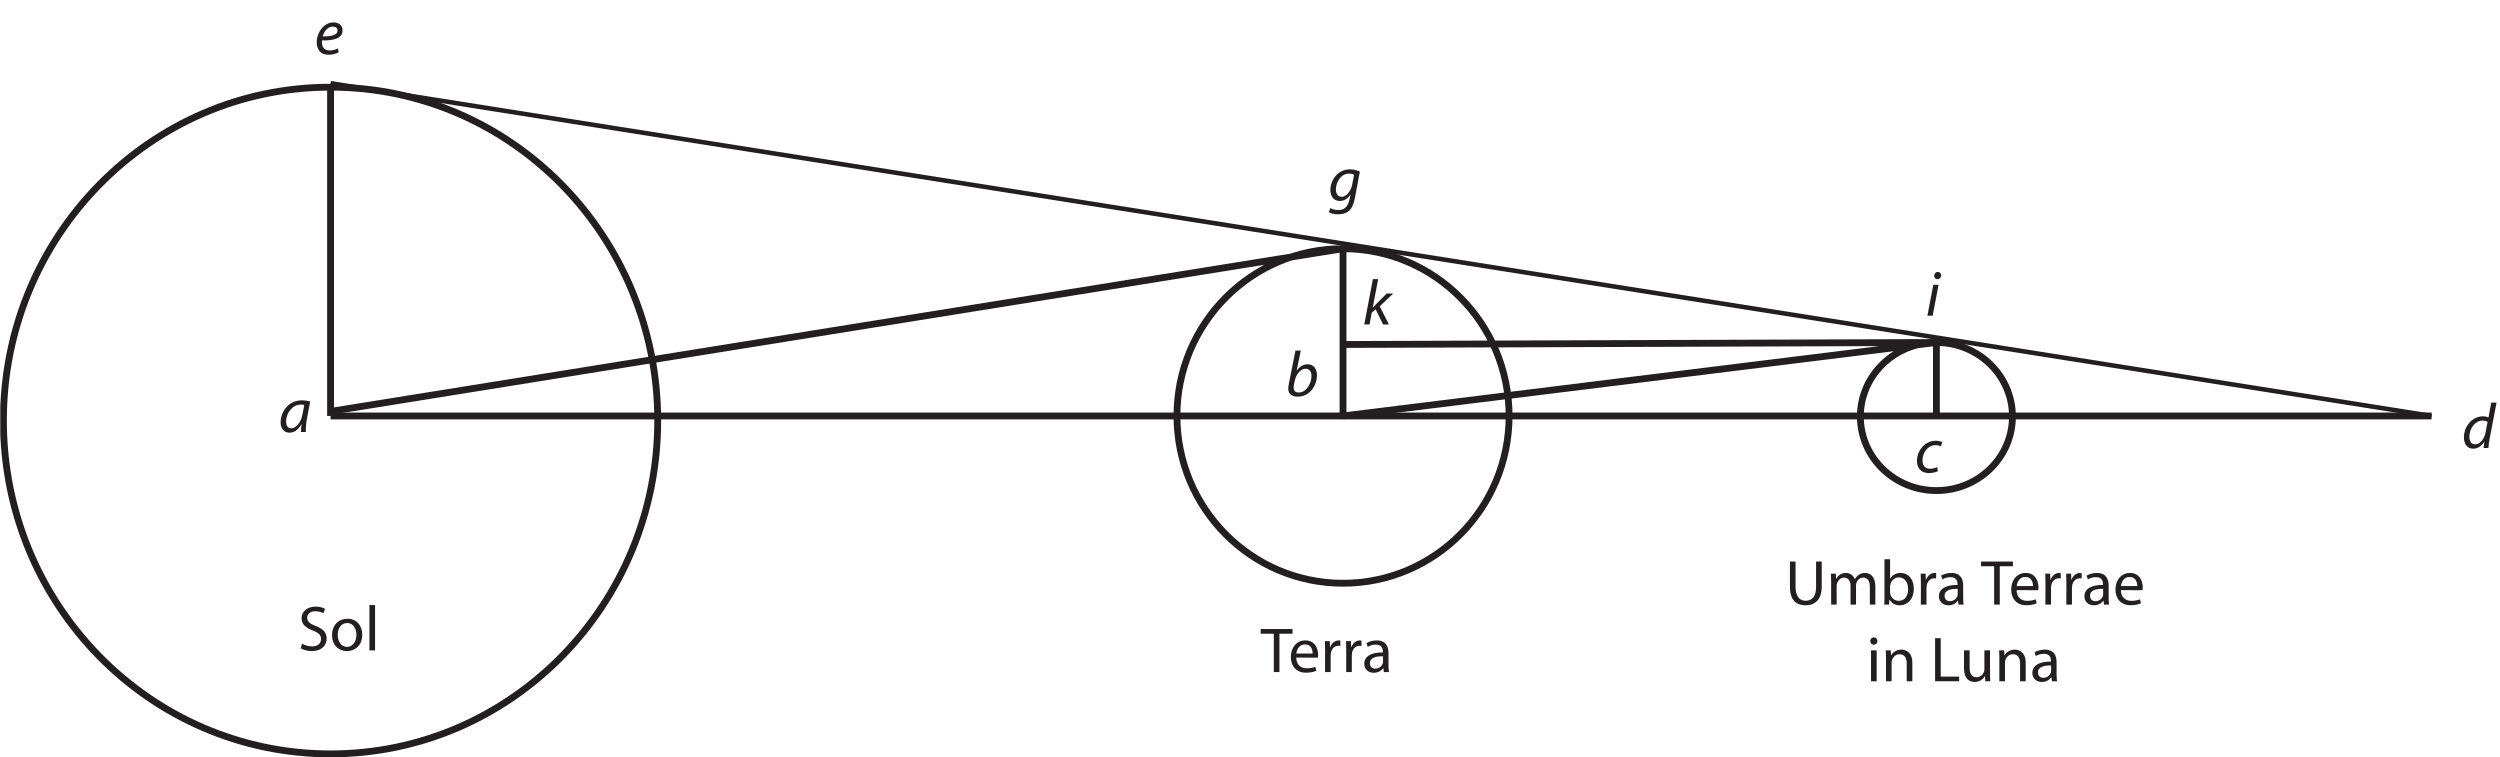 <?xml version="1.0" encoding="UTF-8"?>
<svg xmlns="http://www.w3.org/2000/svg" xmlns:xlink="http://www.w3.org/1999/xlink" width="548pt" height="166pt" viewBox="0 0 548 166" version="1.2">
<defs>
<g>
<symbol overflow="visible" id="glyph0-0">
<path style="stroke:none;" d=""/>
</symbol>
<symbol overflow="visible" id="glyph0-1">
<path style="stroke:none;" d="M 5.984 0 C 5.953 -0.75 6.031 -1.953 6.266 -3.141 L 6.938 -6.672 C 6.484 -6.812 5.766 -6.938 5.125 -6.938 C 2.188 -6.938 0.453 -4.453 0.453 -2.094 C 0.453 -0.797 1.188 0.156 2.391 0.156 C 3.344 0.156 4.281 -0.344 5.031 -1.75 L 5.047 -1.75 C 4.969 -1.047 4.906 -0.406 4.906 0 Z M 5.25 -3.859 C 4.922 -2.062 3.781 -0.797 2.797 -0.797 C 1.922 -0.797 1.656 -1.547 1.656 -2.297 C 1.656 -4.188 3.094 -6 4.844 -6 C 5.234 -6 5.469 -5.969 5.641 -5.906 Z "/>
</symbol>
<symbol overflow="visible" id="glyph0-2">
<path style="stroke:none;" d="M 5.109 -1.25 C 4.688 -1.016 4.094 -0.781 3.297 -0.781 C 2.594 -0.781 2.047 -1.078 1.781 -1.688 C 1.625 -2.062 1.578 -2.688 1.641 -2.984 C 4.141 -2.938 6.141 -3.406 6.141 -5.188 C 6.141 -6.156 5.453 -6.938 4.156 -6.938 C 1.969 -6.938 0.469 -4.625 0.469 -2.578 C 0.469 -1.078 1.25 0.156 3.031 0.156 C 3.953 0.156 4.781 -0.094 5.281 -0.375 Z M 5.031 -5.156 C 5.031 -4.109 3.594 -3.844 1.781 -3.875 C 2.062 -4.938 2.891 -6.016 3.984 -6.016 C 4.609 -6.016 5.031 -5.719 5.031 -5.172 Z "/>
</symbol>
<symbol overflow="visible" id="glyph0-3">
<path style="stroke:none;" d="M 0.141 2.453 C 0.562 2.734 1.344 2.922 2.172 2.922 C 2.938 2.922 3.844 2.766 4.531 2.188 C 5.234 1.562 5.625 0.594 5.891 -0.859 L 6.938 -6.453 C 6.406 -6.703 5.547 -6.938 4.766 -6.938 C 2.141 -6.938 0.469 -4.656 0.469 -2.359 C 0.469 -1.141 1.156 0 2.531 0 C 3.453 0 4.281 -0.469 4.891 -1.438 L 4.906 -1.438 L 4.688 -0.422 C 4.297 1.406 3.406 1.984 2.25 1.984 C 1.547 1.984 0.875 1.812 0.469 1.547 Z M 5.234 -3.516 C 4.984 -2.188 3.969 -0.922 2.984 -0.922 C 1.953 -0.922 1.672 -1.797 1.688 -2.547 C 1.688 -4.234 2.859 -6 4.547 -6 C 5.031 -6 5.453 -5.875 5.672 -5.766 Z "/>
</symbol>
<symbol overflow="visible" id="glyph0-4">
<path style="stroke:none;" d="M 2.219 -9.938 L 0.766 -2.641 C 0.703 -2.328 0.641 -1.922 0.641 -1.578 C 0.641 -0.344 1.547 0.156 2.734 0.156 C 5.453 0.156 6.938 -2.406 6.938 -4.5 C 6.938 -5.703 6.391 -6.938 4.906 -6.938 C 3.984 -6.938 3.125 -6.453 2.516 -5.547 L 2.484 -5.547 L 3.391 -9.938 Z M 2.078 -3.328 C 2.406 -4.922 3.438 -5.969 4.453 -5.969 C 5.375 -5.969 5.734 -5.188 5.734 -4.359 C 5.734 -2.844 4.672 -0.75 2.922 -0.75 C 2.219 -0.75 1.828 -1.109 1.828 -1.75 C 1.812 -2.109 1.859 -2.375 1.922 -2.625 Z "/>
</symbol>
<symbol overflow="visible" id="glyph0-5">
<path style="stroke:none;" d="M 6.438 -9.938 L 5.844 -6.688 C 5.547 -6.828 5.062 -6.938 4.641 -6.938 C 2.234 -6.938 0.453 -4.719 0.453 -2.312 C 0.453 -0.922 1.156 0.156 2.469 0.156 C 3.438 0.156 4.297 -0.375 4.906 -1.344 L 4.938 -1.344 L 4.766 0 L 5.828 0 C 5.859 -0.656 5.984 -1.438 6.109 -2.141 L 7.609 -9.938 Z M 5.188 -3.344 C 4.906 -1.812 3.828 -0.797 2.922 -0.797 C 1.938 -0.797 1.656 -1.656 1.656 -2.469 C 1.656 -4.266 2.906 -6 4.531 -6 C 5.031 -6 5.422 -5.875 5.641 -5.719 Z "/>
</symbol>
<symbol overflow="visible" id="glyph0-6">
<path style="stroke:none;" d="M 1.547 0 L 2.031 -2.578 L 2.891 -3.328 L 4.516 0 L 5.797 0 L 3.781 -3.984 L 6.734 -6.781 L 5.297 -6.781 L 2.906 -4.375 C 2.734 -4.203 2.484 -3.953 2.281 -3.703 L 2.25 -3.703 L 3.438 -9.938 L 2.281 -9.938 L 0.391 0 Z "/>
</symbol>
<symbol overflow="visible" id="glyph0-7">
<path style="stroke:none;" d="M 1.547 0 L 2.844 -6.781 L 1.688 -6.781 L 0.391 0 Z M 2.578 -8.016 C 3.031 -8.016 3.391 -8.359 3.406 -8.844 C 3.406 -9.281 3.109 -9.609 2.672 -9.609 C 2.234 -9.609 1.891 -9.234 1.875 -8.781 C 1.875 -8.344 2.156 -8.016 2.562 -8.016 Z "/>
</symbol>
<symbol overflow="visible" id="glyph0-8">
<path style="stroke:none;" d="M 4.922 -1.172 C 4.578 -1.016 4.062 -0.797 3.359 -0.797 C 2.25 -0.797 1.688 -1.516 1.688 -2.625 C 1.688 -4.234 2.781 -5.969 4.547 -5.969 C 5.047 -5.969 5.438 -5.844 5.703 -5.719 L 6.031 -6.625 C 5.828 -6.75 5.25 -6.938 4.625 -6.938 C 2.188 -6.938 0.469 -4.781 0.469 -2.469 C 0.469 -1.016 1.328 0.156 3.078 0.156 C 3.984 0.156 4.688 -0.078 5.047 -0.266 Z "/>
</symbol>
<symbol overflow="visible" id="glyph1-0">
<path style="stroke:none;" d=""/>
</symbol>
<symbol overflow="visible" id="glyph1-1">
<path style="stroke:none;" d="M 0.594 -0.469 C 1.094 -0.125 2.094 0.156 3 0.156 C 5.219 0.156 6.281 -1.125 6.281 -2.578 C 6.281 -3.969 5.484 -4.719 3.891 -5.344 C 2.594 -5.859 2.016 -6.281 2.016 -7.172 C 2.016 -7.812 2.5 -8.578 3.797 -8.578 C 4.641 -8.578 5.281 -8.312 5.578 -8.141 L 5.906 -9.125 C 5.5 -9.359 4.781 -9.594 3.844 -9.594 C 2 -9.594 0.781 -8.5 0.781 -7.031 C 0.781 -5.719 1.734 -4.906 3.281 -4.344 C 4.547 -3.859 5.047 -3.344 5.047 -2.484 C 5.047 -1.516 4.328 -0.875 3.078 -0.875 C 2.234 -0.875 1.453 -1.141 0.906 -1.484 Z "/>
</symbol>
<symbol overflow="visible" id="glyph1-2">
<path style="stroke:none;" d="M 3.797 0.156 C 5.406 0.156 7.156 -0.938 7.156 -3.453 C 7.156 -5.516 5.844 -6.938 3.891 -6.938 C 2.031 -6.938 0.531 -5.594 0.531 -3.328 C 0.531 -1.188 1.953 0.156 3.781 0.156 Z M 3.812 -0.766 C 2.625 -0.766 1.781 -1.891 1.781 -3.375 C 1.781 -4.656 2.406 -6 3.844 -6 C 5.312 -6 5.875 -4.562 5.875 -3.422 C 5.875 -1.875 5 -0.766 3.828 -0.766 Z "/>
</symbol>
<symbol overflow="visible" id="glyph1-3">
<path style="stroke:none;" d="M 1.016 0 L 2.25 0 L 2.25 -9.938 L 1.016 -9.938 Z "/>
</symbol>
<symbol overflow="visible" id="glyph1-4">
<path style="stroke:none;" d="M 2.859 0 L 4.094 0 L 4.094 -8.406 L 6.969 -8.406 L 6.969 -9.438 L -0.016 -9.438 L -0.016 -8.406 L 2.859 -8.406 Z "/>
</symbol>
<symbol overflow="visible" id="glyph1-5">
<path style="stroke:none;" d="M 6.469 -3.156 C 6.5 -3.297 6.516 -3.5 6.516 -3.75 C 6.516 -5 5.938 -6.938 3.719 -6.938 C 1.75 -6.938 0.531 -5.328 0.531 -3.281 C 0.531 -1.25 1.797 0.141 3.859 0.141 C 4.938 0.141 5.703 -0.094 6.125 -0.297 L 5.906 -1.156 C 5.453 -0.984 4.906 -0.828 4.031 -0.828 C 2.797 -0.828 1.75 -1.516 1.719 -3.172 Z M 1.734 -4.062 C 1.828 -4.906 2.359 -6.062 3.625 -6.062 C 5 -6.062 5.328 -4.828 5.312 -4.062 Z "/>
</symbol>
<symbol overflow="visible" id="glyph1-6">
<path style="stroke:none;" d="M 1.016 0 L 2.25 0 L 2.25 -3.609 C 2.25 -3.828 2.266 -4.016 2.297 -4.203 C 2.469 -5.109 3.078 -5.766 3.953 -5.766 C 4.109 -5.766 4.234 -5.75 4.375 -5.734 L 4.375 -6.891 C 4.266 -6.922 4.172 -6.938 4.047 -6.938 C 3.219 -6.938 2.469 -6.359 2.156 -5.453 L 2.109 -5.453 L 2.062 -6.781 L 0.984 -6.781 C 1.016 -6.141 1.031 -5.453 1.031 -4.656 Z "/>
</symbol>
<symbol overflow="visible" id="glyph1-7">
<path style="stroke:none;" d="M 5.797 -4.156 C 5.797 -5.516 5.297 -6.938 3.203 -6.938 C 2.359 -6.938 1.531 -6.688 0.969 -6.344 L 1.25 -5.516 C 1.719 -5.844 2.375 -6.016 3.031 -6.016 C 4.406 -6.031 4.562 -5.016 4.562 -4.453 L 4.562 -4.312 C 1.953 -4.328 0.484 -3.438 0.484 -1.797 C 0.484 -0.812 1.188 0.156 2.562 0.156 C 3.531 0.156 4.266 -0.328 4.641 -0.859 L 4.672 -0.859 L 4.781 0 L 5.891 0 C 5.828 -0.469 5.797 -1.031 5.797 -1.625 Z M 4.594 -2.281 C 4.594 -2.156 4.578 -2.016 4.531 -1.891 C 4.344 -1.312 3.766 -0.75 2.875 -0.75 C 2.25 -0.75 1.719 -1.125 1.719 -1.938 C 1.719 -3.25 3.25 -3.484 4.594 -3.453 Z "/>
</symbol>
<symbol overflow="visible" id="glyph1-8">
<path style="stroke:none;" d="M 1.047 -9.438 L 1.047 -3.875 C 1.047 -0.938 2.5 0.156 4.438 0.156 C 6.484 0.156 8.016 -1.016 8.016 -3.922 L 8.016 -9.438 L 6.781 -9.438 L 6.781 -3.844 C 6.781 -1.766 5.859 -0.844 4.484 -0.844 C 3.219 -0.844 2.281 -1.734 2.281 -3.844 L 2.281 -9.438 Z "/>
</symbol>
<symbol overflow="visible" id="glyph1-9">
<path style="stroke:none;" d="M 1.016 0 L 2.219 0 L 2.219 -4.094 C 2.219 -4.297 2.25 -4.516 2.328 -4.688 C 2.516 -5.312 3.094 -5.922 3.844 -5.922 C 4.781 -5.922 5.266 -5.156 5.266 -4.062 L 5.266 0 L 6.469 0 L 6.469 -4.203 C 6.469 -4.406 6.516 -4.641 6.562 -4.812 C 6.797 -5.406 7.328 -5.922 8.031 -5.922 C 9.016 -5.922 9.5 -5.156 9.5 -3.844 L 9.5 0 L 10.703 0 L 10.703 -3.984 C 10.703 -6.344 9.375 -6.938 8.469 -6.938 C 7.828 -6.938 7.391 -6.766 6.984 -6.453 C 6.703 -6.25 6.422 -5.969 6.219 -5.578 L 6.188 -5.578 C 5.891 -6.375 5.188 -6.938 4.281 -6.938 C 3.156 -6.938 2.516 -6.328 2.141 -5.688 L 2.094 -5.688 L 2.047 -6.781 L 0.969 -6.781 C 1 -6.219 1.016 -5.656 1.016 -4.938 Z "/>
</symbol>
<symbol overflow="visible" id="glyph1-10">
<path style="stroke:none;" d="M 1.016 -1.75 C 1.016 -1.141 1.016 -0.469 0.969 0 L 2.031 0 L 2.094 -1.125 L 2.125 -1.125 C 2.641 -0.219 3.422 0.156 4.391 0.156 C 5.906 0.156 7.453 -1.047 7.453 -3.484 C 7.453 -5.531 6.266 -6.938 4.594 -6.938 C 3.5 -6.938 2.719 -6.453 2.281 -5.703 L 2.25 -5.703 L 2.25 -9.938 L 1.016 -9.938 Z M 2.25 -3.938 C 2.25 -4.125 2.281 -4.297 2.328 -4.453 C 2.562 -5.375 3.344 -5.969 4.188 -5.969 C 5.5 -5.969 6.203 -4.797 6.203 -3.438 C 6.203 -1.875 5.453 -0.828 4.141 -0.828 C 3.266 -0.828 2.531 -1.406 2.297 -2.266 C 2.266 -2.406 2.25 -2.562 2.25 -2.719 Z "/>
</symbol>
<symbol overflow="visible" id="glyph1-11">
<path style="stroke:none;" d=""/>
</symbol>
<symbol overflow="visible" id="glyph1-12">
<path style="stroke:none;" d="M 2.25 0 L 2.25 -6.781 L 1.016 -6.781 L 1.016 0 Z M 1.625 -8.016 C 2.109 -8.016 2.422 -8.391 2.422 -8.812 C 2.422 -9.25 2.109 -9.609 1.641 -9.609 C 1.156 -9.609 0.844 -9.25 0.844 -8.812 C 0.844 -8.391 1.141 -8.016 1.609 -8.016 Z "/>
</symbol>
<symbol overflow="visible" id="glyph1-13">
<path style="stroke:none;" d="M 1.016 0 L 2.25 0 L 2.25 -4.094 C 2.25 -4.281 2.281 -4.516 2.344 -4.656 C 2.562 -5.344 3.188 -5.922 3.984 -5.922 C 5.156 -5.922 5.562 -5 5.562 -3.906 L 5.562 0 L 6.797 0 L 6.797 -4.047 C 6.797 -6.375 5.328 -6.938 4.391 -6.938 C 3.281 -6.938 2.484 -6.297 2.156 -5.672 L 2.125 -5.672 L 2.062 -6.781 L 0.969 -6.781 C 1.016 -6.219 1.016 -5.656 1.016 -4.938 Z "/>
</symbol>
<symbol overflow="visible" id="glyph1-14">
<path style="stroke:none;" d="M 1.047 0 L 6.312 0 L 6.312 -1.016 L 2.281 -1.016 L 2.281 -9.438 L 1.047 -9.438 Z "/>
</symbol>
<symbol overflow="visible" id="glyph1-15">
<path style="stroke:none;" d="M 6.688 -6.781 L 5.453 -6.781 L 5.453 -2.625 C 5.453 -2.391 5.422 -2.172 5.344 -2 C 5.125 -1.438 4.547 -0.875 3.719 -0.875 C 2.625 -0.875 2.219 -1.75 2.219 -3.031 L 2.219 -6.781 L 0.984 -6.781 L 0.984 -2.812 C 0.984 -0.453 2.25 0.156 3.312 0.156 C 4.516 0.156 5.25 -0.562 5.562 -1.109 L 5.594 -1.109 L 5.656 0 L 6.75 0 C 6.703 -0.531 6.688 -1.141 6.688 -1.844 Z "/>
</symbol>
</g>
<clipPath id="clip1">
  <path d="M 0.059 10 L 450 10 L 450 166 L 0.059 166 Z "/>
</clipPath>
</defs>
<g id="surface1">
<path style="fill:none;stroke-width:1.5;stroke-linecap:butt;stroke-linejoin:miter;stroke:rgb(13.73%,12.16%,12.549%);stroke-opacity:1;stroke-miterlimit:4;" d="M 72.461 74.82 L 532.988 74.82 M 72.461 74.82 L 72.461 146.75 " transform="matrix(1,0,0,-1,0,166)"/>
<path style="fill:none;stroke-width:1;stroke-linecap:butt;stroke-linejoin:miter;stroke:rgb(13.73%,12.16%,12.549%);stroke-opacity:1;stroke-miterlimit:4;" d="M 72.461 147.75 L 532.988 74.82 " transform="matrix(1,0,0,-1,0,166)"/>
<g clip-path="url(#clip1)" clip-rule="nonzero">
<path style="fill:none;stroke-width:1.5;stroke-linecap:butt;stroke-linejoin:miter;stroke:rgb(13.73%,12.16%,12.549%);stroke-opacity:1;stroke-miterlimit:4;" d="M 407.793 74.699 C 407.793 65.734 415.258 58.469 424.461 58.469 C 433.664 58.469 441.129 65.734 441.129 74.699 C 441.129 83.66 433.664 90.926 424.461 90.926 C 415.258 90.926 407.793 83.66 407.793 74.699 Z M 257.988 74.82 C 257.988 54.57 274.285 38.152 294.391 38.152 C 314.496 38.152 330.793 54.57 330.793 74.82 C 330.793 95.07 314.496 111.488 294.391 111.488 C 274.285 111.488 257.988 95.07 257.988 74.82 Z M 0.75 73.82 C 0.75 33.465 32.855 0.75 72.461 0.75 C 112.062 0.75 144.172 33.465 144.172 73.82 C 144.172 114.176 112.062 146.891 72.461 146.891 C 32.855 146.891 0.75 114.176 0.75 73.82 Z M 72.461 75.82 L 294.391 111.488 M 294.391 111.488 L 294.391 74.82 M 424.461 90.926 L 294.391 90.488 M 294.391 74.82 L 424.461 90.926 M 424.461 90.926 L 424.461 74.699 " transform="matrix(1,0,0,-1,0,166)"/>
</g>
<g style="fill:rgb(13.73%,12.16%,12.549%);fill-opacity:1;">
  <use xlink:href="#glyph0-1" x="61.057" y="94.688"/>
</g>
<g style="fill:rgb(13.73%,12.16%,12.549%);fill-opacity:1;">
  <use xlink:href="#glyph1-1" x="65.32" y="142.565"/>
</g>
<g style="fill:rgb(13.73%,12.16%,12.549%);fill-opacity:1;">
  <use xlink:href="#glyph1-2" x="72.25" y="142.565"/>
</g>
<g style="fill:rgb(13.73%,12.16%,12.549%);fill-opacity:1;">
  <use xlink:href="#glyph1-3" x="79.964" y="142.565"/>
</g>
<g style="fill:rgb(13.73%,12.16%,12.549%);fill-opacity:1;">
  <use xlink:href="#glyph0-2" x="68.952" y="11.846"/>
</g>
<g style="fill:rgb(13.73%,12.16%,12.549%);fill-opacity:1;">
  <use xlink:href="#glyph0-3" x="291.146" y="44.056"/>
</g>
<g style="fill:rgb(13.73%,12.16%,12.549%);fill-opacity:1;">
  <use xlink:href="#glyph1-4" x="276.356" y="147.318"/>
</g>
<g style="fill:rgb(13.73%,12.16%,12.549%);fill-opacity:1;">
  <use xlink:href="#glyph1-5" x="282.42" y="147.318"/>
</g>
<g style="fill:rgb(13.73%,12.16%,12.549%);fill-opacity:1;">
  <use xlink:href="#glyph1-6" x="289.433" y="147.318"/>
</g>
<g style="fill:rgb(13.73%,12.16%,12.549%);fill-opacity:1;">
  <use xlink:href="#glyph1-6" x="294.066" y="147.318"/>
</g>
<g style="fill:rgb(13.73%,12.16%,12.549%);fill-opacity:1;">
  <use xlink:href="#glyph1-7" x="298.563" y="147.318"/>
</g>
<g style="fill:rgb(13.73%,12.16%,12.549%);fill-opacity:1;">
  <use xlink:href="#glyph0-4" x="281.742" y="86.792"/>
</g>
<g style="fill:rgb(13.73%,12.16%,12.549%);fill-opacity:1;">
  <use xlink:href="#glyph0-5" x="539.637" y="98.195"/>
</g>
<g style="fill:rgb(13.73%,12.16%,12.549%);fill-opacity:1;">
  <use xlink:href="#glyph0-6" x="298.655" y="71.126"/>
</g>
<g style="fill:rgb(13.73%,12.16%,12.549%);fill-opacity:1;">
  <use xlink:href="#glyph0-7" x="422.093" y="69.214"/>
</g>
<g style="fill:rgb(13.73%,12.16%,12.549%);fill-opacity:1;">
  <use xlink:href="#glyph0-8" x="419.726" y="103.546"/>
</g>
<g style="fill:rgb(13.73%,12.16%,12.549%);fill-opacity:1;">
  <use xlink:href="#glyph1-8" x="391.305" y="132.529"/>
</g>
<g style="fill:rgb(13.73%,12.16%,12.549%);fill-opacity:1;">
  <use xlink:href="#glyph1-9" x="400.372" y="132.529"/>
</g>
<g style="fill:rgb(13.73%,12.16%,12.549%);fill-opacity:1;">
  <use xlink:href="#glyph1-10" x="412.058" y="132.529"/>
</g>
<g style="fill:rgb(13.73%,12.16%,12.549%);fill-opacity:1;">
  <use xlink:href="#glyph1-6" x="420.034" y="132.529"/>
</g>
<g style="fill:rgb(13.73%,12.16%,12.549%);fill-opacity:1;">
  <use xlink:href="#glyph1-7" x="424.531" y="132.529"/>
</g>
<g style="fill:rgb(13.73%,12.16%,12.549%);fill-opacity:1;">
  <use xlink:href="#glyph1-11" x="431.288" y="132.529"/>
  <use xlink:href="#glyph1-4" x="434.257" y="132.529"/>
</g>
<g style="fill:rgb(13.73%,12.16%,12.549%);fill-opacity:1;">
  <use xlink:href="#glyph1-5" x="440.32" y="132.529"/>
</g>
<g style="fill:rgb(13.73%,12.16%,12.549%);fill-opacity:1;">
  <use xlink:href="#glyph1-6" x="447.334" y="132.529"/>
</g>
<g style="fill:rgb(13.73%,12.16%,12.549%);fill-opacity:1;">
  <use xlink:href="#glyph1-6" x="451.922" y="132.529"/>
</g>
<g style="fill:rgb(13.73%,12.16%,12.549%);fill-opacity:1;">
  <use xlink:href="#glyph1-7" x="456.418" y="132.529"/>
</g>
<g style="fill:rgb(13.73%,12.16%,12.549%);fill-opacity:1;">
  <use xlink:href="#glyph1-5" x="463.176" y="132.529"/>
</g>
<g style="fill:rgb(13.73%,12.16%,12.549%);fill-opacity:1;">
  <use xlink:href="#glyph1-11" x="391.305" y="149.329"/>
  <use xlink:href="#glyph1-11" x="394.272" y="149.329"/>
  <use xlink:href="#glyph1-11" x="397.24" y="149.329"/>
  <use xlink:href="#glyph1-11" x="400.209" y="149.329"/>
  <use xlink:href="#glyph1-11" x="403.176" y="149.329"/>
  <use xlink:href="#glyph1-11" x="406.144" y="149.329"/>
  <use xlink:href="#glyph1-12" x="409.113" y="149.329"/>
  <use xlink:href="#glyph1-13" x="412.389" y="149.329"/>
  <use xlink:href="#glyph1-11" x="420.159" y="149.329"/>
  <use xlink:href="#glyph1-14" x="423.127" y="149.329"/>
</g>
<g style="fill:rgb(13.73%,12.16%,12.549%);fill-opacity:1;">
  <use xlink:href="#glyph1-15" x="429.524" y="149.329"/>
</g>
<g style="fill:rgb(13.73%,12.16%,12.549%);fill-opacity:1;">
  <use xlink:href="#glyph1-13" x="437.238" y="149.329"/>
  <use xlink:href="#glyph1-7" x="445.008" y="149.329"/>
</g>
</g>
</svg>
